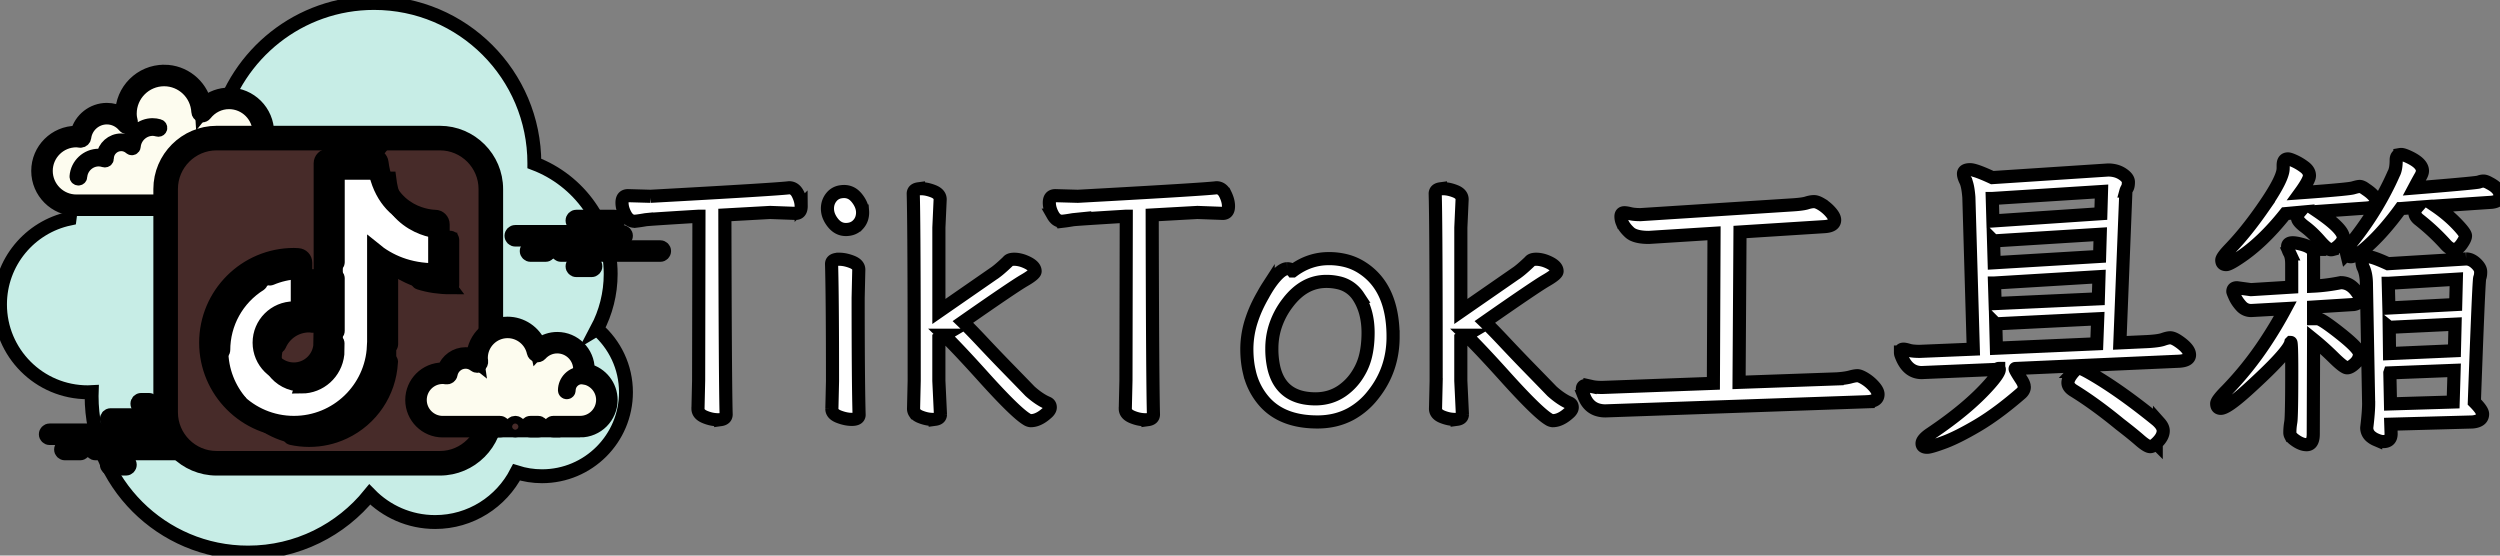 <svg width="180" height="40" xmlns="http://www.w3.org/2000/svg" version="1">
 <rect width="100%" height="100%" fill="#808080" stroke="none"/>
 <g id="Layer_1">
  <title>Layer 1</title>
  <g stroke="null">
   <path stroke="null" d="m42.988,23.688c0.624,-1.184 0.981,-2.531 0.981,-3.963c0,-3.639 -2.286,-6.737 -5.497,-7.957c0,-0.004 0.001,-0.008 0.001,-0.012c0,-6.374 -5.167,-11.542 -11.542,-11.542c-5.377,0 -9.883,3.683 -11.164,8.66c-0.811,-0.267 -1.676,-0.416 -2.576,-0.416c-4.228,0 -7.707,3.184 -8.184,7.283c-2.86,0.605 -5.007,3.142 -5.007,6.182c0,3.491 2.83,6.321 6.321,6.321c0.097,0 0.193,-0.007 0.289,-0.012c-0.002,0.096 -0.014,0.19 -0.014,0.287c0,6.223 5.044,11.267 11.267,11.267c3.538,0 6.692,-1.633 8.758,-4.185c1.197,1.223 2.861,1.986 4.708,1.986c2.556,0 4.767,-1.456 5.862,-3.582c0.578,0.184 1.193,0.285 1.832,0.285c3.339,0 6.046,-2.707 6.046,-6.046c0,-1.82 -0.808,-3.448 -2.08,-4.556z" fill="#c7ede6"/>
   <path stroke="null" d="m14.015,14.779l0,0.275l1.649,0l0,-0.275c0,0 2.331,0 3.023,0c1.366,0 2.473,-1.107 2.473,-2.473c0,-1.282 -0.979,-2.324 -2.229,-2.449c0.012,-0.099 0.03,-0.197 0.03,-0.3c0,-1.366 -1.107,-2.473 -2.473,-2.473c-0.79,0 -1.486,0.377 -1.938,0.954c-0.077,-1.449 -1.265,-2.603 -2.733,-2.603c-1.517,0 -2.748,1.231 -2.748,2.748c0,0.245 0.042,0.478 0.103,0.705c-0.353,-0.427 -0.88,-0.705 -1.477,-0.705c-0.979,0 -1.777,0.734 -1.899,1.679c-0.099,-0.012 -0.197,-0.03 -0.3,-0.03c-1.366,0 -2.473,1.107 -2.473,2.473s1.107,2.473 2.473,2.473s5.221,0 5.221,0l3.298,0z" fill="#fdfcef"/>
   <path stroke="null" d="m11.817,5.16c-1.667,0 -3.023,1.356 -3.023,3.023c0,0.009 0,0.017 0,0.026c-0.331,-0.195 -0.709,-0.301 -1.099,-0.301c-1.006,0 -1.875,0.693 -2.12,1.652c-0.026,-0.002 -0.052,-0.003 -0.078,-0.003c-1.515,0 -2.748,1.233 -2.748,2.748s1.233,2.748 2.748,2.748l8.519,0c0.152,0 0.275,-0.123 0.275,-0.275s-0.123,-0.275 -0.275,-0.275l-8.519,0c-1.212,0 -2.198,-0.986 -2.198,-2.198s0.986,-2.198 2.198,-2.198c0.064,0 0.126,0.009 0.189,0.018l0.077,0.01c0.012,0.002 0.023,0.002 0.034,0.002c0.135,0 0.254,-0.102 0.272,-0.24c0.105,-0.821 0.804,-1.439 1.626,-1.439c0.486,0 0.947,0.22 1.265,0.605c0.054,0.065 0.132,0.1 0.212,0.1c0.043,0 0.086,-0.01 0.125,-0.031c0.115,-0.059 0.173,-0.19 0.14,-0.315c-0.063,-0.239 -0.093,-0.44 -0.093,-0.634c0,-1.364 1.11,-2.473 2.473,-2.473c1.309,0 2.389,1.029 2.459,2.343c0.006,0.114 0.082,0.213 0.192,0.247c0.027,0.009 0.056,0.013 0.084,0.013c0.082,0 0.163,-0.038 0.215,-0.106c0.424,-0.54 1.051,-0.849 1.722,-0.849c1.212,0 2.198,0.986 2.198,2.198c0,0.064 -0.009,0.126 -0.018,0.189l-0.01,0.077c-0.009,0.074 0.012,0.147 0.058,0.205c0.046,0.058 0.114,0.095 0.187,0.102c1.13,0.113 1.981,1.048 1.981,2.175c0,1.212 -0.986,2.198 -2.198,2.198l-3.023,0c-0.152,0 -0.275,0.123 -0.275,0.275s0.123,0.275 0.275,0.275l3.023,0c1.515,0 2.748,-1.233 2.748,-2.748c0,-1.317 -0.928,-2.425 -2.2,-2.68c0.001,-0.023 0.002,-0.045 0.002,-0.068c0,-1.515 -1.233,-2.748 -2.748,-2.748c-0.646,0 -1.26,0.229 -1.749,0.64c-0.329,-1.321 -1.518,-2.289 -2.922,-2.289l0,0z" fill="#472b29"/>
   <path stroke="null" d="m10.992,9.008c-0.771,0 -1.434,0.549 -1.601,1.287c-0.202,-0.122 -0.432,-0.187 -0.666,-0.187c-0.661,0 -1.208,0.493 -1.293,1.137c-0.112,-0.025 -0.218,-0.037 -0.322,-0.037c-0.84,0 -1.545,0.66 -1.604,1.502c-0.005,0.076 0.052,0.142 0.128,0.147c0.003,0 0.007,0 0.01,0c0.071,0 0.132,-0.056 0.137,-0.128c0.049,-0.699 0.633,-1.247 1.33,-1.247c0.126,0 0.258,0.023 0.406,0.07c0.012,0.004 0.025,0.005 0.037,0.005c0.03,0 0.06,-0.011 0.086,-0.03c0.035,-0.025 0.056,-0.07 0.056,-0.114c0,-0.568 0.462,-1.031 1.031,-1.031c0.246,0 0.486,0.092 0.677,0.26c0.026,0.023 0.058,0.035 0.091,0.035c0.018,0 0.035,-0.003 0.051,-0.01c0.048,-0.019 0.081,-0.064 0.085,-0.117c0.057,-0.711 0.656,-1.267 1.364,-1.267c0.114,0 0.234,0.019 0.375,0.059c0.013,0.004 0.026,0.005 0.038,0.005c0.06,0 0.114,-0.04 0.131,-0.1c0.021,-0.073 -0.021,-0.149 -0.095,-0.17c-0.166,-0.047 -0.309,-0.069 -0.45,-0.069l0,0z" fill="#472b29"/>
   <path stroke="null" d="m18.623,9.832c-0.729,0 -1.378,0.493 -1.58,1.199c-0.021,0.073 0.021,0.149 0.095,0.17c0.013,0.003 0.026,0.005 0.038,0.005c0.06,0 0.115,-0.04 0.132,-0.1c0.168,-0.588 0.708,-0.999 1.315,-0.999c0.064,0 0.126,0.008 0.188,0.016c0.007,0.001 0.013,0.002 0.019,0.002c0.067,0 0.126,-0.051 0.135,-0.119c0.01,-0.075 -0.042,-0.145 -0.118,-0.154c-0.074,-0.01 -0.148,-0.019 -0.225,-0.019l0,0z" fill="#472b29"/>
   <path stroke="null" d="m9.069,31.542l-5.496,0c-0.152,0 -0.275,-0.123 -0.275,-0.275s0.123,-0.275 0.275,-0.275l5.496,0c0.152,0 0.275,0.123 0.275,0.275s-0.123,0.275 -0.275,0.275z" fill="#fff"/>
   <path stroke="null" d="m10.717,31.542l-0.55,0c-0.152,0 -0.275,-0.123 -0.275,-0.275s0.123,-0.275 0.275,-0.275l0.55,0c0.152,0 0.275,0.123 0.275,0.275s-0.123,0.275 -0.275,0.275z" fill="#fff"/>
   <path stroke="null" d="m13.461,32.641l-4.942,0c-0.152,0 -0.275,-0.123 -0.275,-0.275s0.123,-0.275 0.275,-0.275l4.942,0c0.152,0 0.275,0.123 0.275,0.275s-0.123,0.275 -0.275,0.275z" fill="#fff"/>
   <path stroke="null" d="m7.42,32.641l-0.55,0c-0.152,0 -0.275,-0.123 -0.275,-0.275s0.123,-0.275 0.275,-0.275l0.55,0c0.152,0 0.275,0.123 0.275,0.275s-0.123,0.275 -0.275,0.275z" fill="#fff"/>
   <path stroke="null" d="m5.771,32.641l-1.099,0c-0.152,0 -0.275,-0.123 -0.275,-0.275s0.123,-0.275 0.275,-0.275l1.099,0c0.152,0 0.275,0.123 0.275,0.275s-0.123,0.275 -0.275,0.275z" fill="#fff"/>
   <path stroke="null" d="m9.069,33.74l-1.099,0c-0.152,0 -0.275,-0.123 -0.275,-0.275s0.123,-0.275 0.275,-0.275l1.099,0c0.152,0 0.275,0.123 0.275,0.275s-0.123,0.275 -0.275,0.275z" fill="#fff"/>
   <path stroke="null" d="m10.717,28.794c-0.097,0 -0.452,0 -0.55,0c-0.152,0 -0.275,0.123 -0.275,0.275c0,0.152 0.123,0.275 0.275,0.275c0.097,0 0.452,0 0.55,0c0.152,0 0.275,-0.123 0.275,-0.275c0,-0.152 -0.123,-0.275 -0.275,-0.275z" fill="#fff"/>
   <path stroke="null" d="m10.717,29.893c-0.097,0 -2.651,0 -2.748,0c-0.152,0 -0.275,0.123 -0.275,0.275c0,0.152 0.123,0.275 0.275,0.275c0.097,0 2.651,0 2.748,0c0.152,0 0.275,-0.123 0.275,-0.275c0,-0.152 -0.123,-0.275 -0.275,-0.275z" fill="#fff"/>
   <path stroke="null" d="m13.466,30.992c-0.097,0 -1.552,0 -1.649,0c-0.152,0 -0.275,0.123 -0.275,0.275c0,0.152 0.123,0.275 0.275,0.275c0.097,0 1.552,0 1.649,0c0.152,0 0.275,-0.123 0.275,-0.275c0,-0.152 -0.123,-0.275 -0.275,-0.275z" fill="#fff"/>
   <g stroke="null">
    <path stroke="null" d="m42.595,17.252l-5.496,0c-0.152,0 -0.275,-0.123 -0.275,-0.275s0.123,-0.275 0.275,-0.275l5.496,0c0.152,0 0.275,0.123 0.275,0.275s-0.123,0.275 -0.275,0.275z" fill="#fff"/>
    <path stroke="null" d="m44.793,17.252l-1.099,0c-0.152,0 -0.275,-0.123 -0.275,-0.275s0.123,-0.275 0.275,-0.275l1.099,0c0.152,0 0.275,0.123 0.275,0.275s-0.123,0.275 -0.275,0.275z" fill="#fff"/>
    <path stroke="null" d="m47.542,18.351l-5.496,0c-0.152,0 -0.275,-0.123 -0.275,-0.275s0.123,-0.275 0.275,-0.275l5.496,0c0.152,0 0.275,0.123 0.275,0.275s-0.123,0.275 -0.275,0.275z" fill="#fff"/>
    <path stroke="null" d="m40.946,18.351l-0.55,0c-0.152,0 -0.275,-0.123 -0.275,-0.275s0.123,-0.275 0.275,-0.275l0.55,0c0.152,0 0.275,0.123 0.275,0.275s-0.123,0.275 -0.275,0.275z" fill="#fff"/>
    <path stroke="null" d="m39.281,18.351l-1.083,0c-0.152,0 -0.275,-0.123 -0.275,-0.275s0.123,-0.275 0.275,-0.275l1.083,0c0.152,0 0.275,0.123 0.275,0.275s-0.123,0.275 -0.275,0.275z" fill="#fff"/>
    <path stroke="null" d="m44.244,16.153l-2.748,0c-0.152,0 -0.275,-0.123 -0.275,-0.275s0.123,-0.275 0.275,-0.275l2.748,0c0.152,0 0.275,0.123 0.275,0.275s-0.123,0.275 -0.275,0.275z" fill="#fff"/>
    <path stroke="null" d="m42.595,19.45l-1.099,0c-0.152,0 -0.275,-0.123 -0.275,-0.275s0.123,-0.275 0.275,-0.275l1.099,0c0.152,0 0.275,0.123 0.275,0.275s-0.123,0.275 -0.275,0.275z" fill="#fff"/>
   </g>
   <g stroke="null">
    <path stroke="null" d="m15.595,33.356c-2.023,0 -3.669,-1.646 -3.669,-3.669l0,-16.076c0,-2.023 1.646,-3.669 3.669,-3.669l16.076,0c2.023,0 3.669,1.646 3.669,3.669l0,16.076c0,2.023 -1.646,3.669 -3.669,3.669l-16.076,0z" fill="#472b29"/>
    <path stroke="null" d="m31.671,10.327c1.811,0 3.284,1.473 3.284,3.284l0,16.076c0,1.811 -1.473,3.284 -3.284,3.284l-16.076,0c-1.811,0 -3.284,-1.473 -3.284,-3.284l0,-16.076c0,-1.811 1.473,-3.284 3.284,-3.284l16.076,0m0,-0.769l-16.076,0c-2.229,0 -4.053,1.824 -4.053,4.053l0,16.076c0,2.229 1.824,4.053 4.053,4.053l16.076,0c2.229,0 4.053,-1.824 4.053,-4.053l0,-16.076c0,-2.229 -1.824,-4.053 -4.053,-4.053l0,0z" fill="#472b29"/>
   </g>
   <g stroke="null">
    <path stroke="null" d="m32.427,17.252c0,0 -3.847,0 -4.397,-4.397l-3.298,0l0,7.708l0,3.834l-0.027,1.649c-0.139,1.235 -1.174,2.198 -2.446,2.198c-1.366,0 -2.473,-1.107 -2.473,-2.473s1.107,-2.473 2.473,-2.473c0.094,0 0.184,0.018 0.275,0.027l0,-3.311c-0.092,-0.004 -0.182,-0.014 -0.275,-0.014c-3.187,0 -5.771,2.584 -5.771,5.771c0,3.187 2.584,5.771 5.771,5.771c3.094,0 5.613,-2.438 5.757,-5.496l0.014,0l0,-7.013c1.088,0.892 2.519,1.517 4.397,1.517c0,-1.099 0,-3.298 0,-3.298z" fill="#ee3e54"/>
   </g>
   <g stroke="null">
    <path stroke="null" d="m28.03,24.947c-0.076,0 -0.137,-0.062 -0.137,-0.137l0,-4.74c0,-0.076 0.062,-0.137 0.137,-0.137s0.137,0.062 0.137,0.137l0,4.74c0,0.076 -0.062,0.137 -0.137,0.137z" fill="#472b29"/>
   </g>
   <g stroke="null">
    <path stroke="null" d="m22.259,31.679c-0.439,0 -0.877,-0.048 -1.3,-0.143c-0.074,-0.016 -0.121,-0.09 -0.104,-0.164c0.016,-0.074 0.087,-0.121 0.164,-0.104c0.807,0.181 1.67,0.181 2.473,0.001c0.178,-0.039 0.356,-0.088 0.529,-0.146c0.219,-0.073 0.433,-0.158 0.636,-0.254c1.89,-0.893 3.123,-2.743 3.221,-4.829c0.004,-0.074 0.064,-0.131 0.137,-0.131c0.076,0 0.145,0.062 0.145,0.137c0,0.019 -0.003,0.036 -0.01,0.053c-0.119,2.169 -1.409,4.089 -3.376,5.018c-0.213,0.102 -0.437,0.191 -0.668,0.267c-0.182,0.06 -0.369,0.112 -0.556,0.153c-0.42,0.095 -0.855,0.142 -1.292,0.142z" fill="#472b29"/>
   </g>
   <g stroke="null">
    <path stroke="null" d="m19.981,24.945c-0.018,0 -0.036,-0.003 -0.054,-0.011c-0.07,-0.03 -0.103,-0.11 -0.073,-0.18c0.41,-0.968 1.354,-1.594 2.406,-1.594c0.047,0 0.092,0.004 0.137,0.009l0,-3.155c0,-0.076 0.062,-0.137 0.137,-0.137s0.137,0.062 0.137,0.137l0,3.311c0,0.039 -0.016,0.076 -0.046,0.103c-0.03,0.026 -0.068,0.037 -0.107,0.034l-0.085,-0.011c-0.057,-0.008 -0.115,-0.016 -0.175,-0.016c-0.941,0 -1.786,0.56 -2.152,1.427c-0.023,0.051 -0.074,0.083 -0.127,0.083z" fill="#472b29"/>
   </g>
   <g stroke="null">
    <path stroke="null" d="m32.427,20.687c-0.797,0 -1.556,-0.113 -2.257,-0.335c-0.073,-0.023 -0.113,-0.101 -0.09,-0.172c0.023,-0.073 0.103,-0.113 0.172,-0.09c0.634,0.201 1.319,0.309 2.037,0.321l0,-3.028c-0.363,-0.024 -1.377,-0.152 -2.357,-0.826c-0.063,-0.043 -0.079,-0.129 -0.035,-0.191c0.043,-0.062 0.129,-0.077 0.191,-0.035c1.126,0.774 2.327,0.783 2.339,0.783c0.076,0 0.137,0.062 0.137,0.137l0,3.298c-0.001,0.076 -0.062,0.137 -0.138,0.137z" fill="#472b29"/>
   </g>
   <g stroke="null">
    <path stroke="null" d="m21.16,30.717c-3.333,0 -6.046,-2.712 -6.046,-6.046s2.712,-6.046 6.046,-6.046c0.066,0 0.13,0.004 0.195,0.009l0.092,0.006c0.147,0.007 0.262,0.128 0.262,0.274l0,3.311c0,0.079 -0.034,0.152 -0.092,0.205c-0.051,0.045 -0.116,0.07 -0.183,0.07c-0.01,0 -0.119,-0.013 -0.119,-0.013c-0.052,-0.007 -0.103,-0.015 -0.156,-0.015c-1.212,0 -2.198,0.986 -2.198,2.198s0.986,2.198 2.198,2.198c1.114,0 2.048,-0.84 2.172,-1.954l0.026,-1.623l0,-11.537c0,-0.152 0.123,-0.275 0.275,-0.275l3.298,0c0.139,0 0.256,0.103 0.273,0.241c0.512,4.095 3.978,4.156 4.125,4.157c0.151,0.001 0.274,0.124 0.274,0.275l0,3.298c0,0.152 -0.123,0.275 -0.275,0.275c-1.554,0 -2.938,-0.417 -4.122,-1.239l0,6.46c0,0.035 -0.007,0.069 -0.019,0.101c-0.196,3.186 -2.827,5.67 -6.027,5.67z" fill="#fff"/>
    <path stroke="null" d="m26.931,11.756c0.55,4.397 4.397,4.397 4.397,4.397s0,2.198 0,3.298c-1.877,0 -3.309,-0.624 -4.397,-1.517l0,7.013l-0.014,0c-0.145,3.059 -2.663,5.496 -5.757,5.496c-3.187,0 -5.771,-2.584 -5.771,-5.771c0,-3.187 2.584,-5.771 5.771,-5.771c0.093,0 0.183,0.009 0.275,0.014l0,3.311c-0.091,-0.01 -0.181,-0.027 -0.275,-0.027c-1.366,0 -2.473,1.107 -2.473,2.473s1.107,2.473 2.473,2.473c1.272,0 2.307,-0.963 2.446,-2.198l0.027,-1.649l0,-3.834l0,-7.708l3.298,0m0,-0.55l-3.298,0c-0.303,0 -0.55,0.246 -0.55,0.55l0,7.708l0,3.834l-0.027,1.612c-0.12,0.963 -0.931,1.686 -1.897,1.686c-1.061,0 -1.924,-0.863 -1.924,-1.924s0.863,-1.924 1.924,-1.924c0.041,0 0.081,0.007 0.12,0.013l0.093,0.012c0.02,0.002 0.041,0.003 0.061,0.003c0.135,0 0.265,-0.049 0.367,-0.14c0.117,-0.104 0.184,-0.253 0.184,-0.41l0,-3.311c0,-0.293 -0.23,-0.535 -0.524,-0.549l-0.086,-0.005c-0.071,-0.004 -0.142,-0.009 -0.215,-0.009c-3.485,0 -6.321,2.835 -6.321,6.321s2.835,6.321 6.321,6.321c3.336,0 6.079,-2.58 6.299,-5.897c0.014,-0.047 0.021,-0.097 0.021,-0.149l0,-5.957c1.131,0.671 2.42,1.011 3.847,1.011c0.303,0 0.55,-0.246 0.55,-0.55l0,-3.298c0,-0.303 -0.246,-0.55 -0.55,-0.55c-0.135,-0.001 -3.371,-0.072 -3.852,-3.915c-0.034,-0.275 -0.268,-0.481 -0.545,-0.481l0,0z" fill="#472b29"/>
   </g>
   <g stroke="null">
    <path stroke="null" d="m31.328,16.643c0,-0.297 0,-0.49 0,-0.49s-1.456,-0.004 -2.705,-1.028c0.884,1.05 2.034,1.404 2.705,1.519z" fill="#83ccb7"/>
    <path stroke="null" d="m19.712,26.669c0.45,0.619 1.174,1.026 1.997,1.026c1.272,0 2.307,-0.963 2.446,-2.198l0.027,-1.649l0,-3.834l0,-7.708l2.848,0c-0.037,-0.178 -0.075,-0.354 -0.099,-0.55l-3.298,0l0,7.708l0,3.834l-0.027,1.649c-0.139,1.235 -1.174,2.198 -2.446,2.198c-0.542,0 -1.04,-0.18 -1.448,-0.476z" fill="#83ccb7"/>
    <path stroke="null" d="m15.939,25.221c0,-3.094 2.438,-5.613 5.496,-5.757l0,-0.55c-0.092,-0.004 -0.182,-0.014 -0.275,-0.014c-3.187,0 -5.771,2.584 -5.771,5.771c0,1.733 0.768,3.284 1.978,4.342c-0.887,-1.015 -1.428,-2.339 -1.428,-3.793z" fill="#83ccb7"/>
   </g>
   <g stroke="null">
    <path stroke="null" d="m24.183,19.038c-0.076,0 -0.137,-0.062 -0.137,-0.137l0,-6.595c0,-0.076 0.062,-0.137 0.137,-0.137l2.848,0c0.076,0 0.137,0.062 0.137,0.137s-0.062,0.137 -0.137,0.137l-2.71,0l0,6.458c0,0.076 -0.062,0.137 -0.137,0.137z" fill="#472b29"/>
    <path stroke="null" d="m24.183,23.985c-0.076,0 -0.137,-0.062 -0.137,-0.137l0,-3.834c0,-0.076 0.062,-0.137 0.137,-0.137s0.137,0.062 0.137,0.137l0,3.834c0,0.076 -0.062,0.137 -0.137,0.137z" fill="#472b29"/>
    <path stroke="null" d="m21.71,27.832c-0.076,0 -0.137,-0.062 -0.137,-0.137s0.062,-0.137 0.137,-0.137c1.184,0 2.176,-0.893 2.309,-2.076l0.012,-0.789c0.001,-0.075 0.063,-0.135 0.137,-0.135c0.001,0 0.002,0 0.002,0c0.076,0.001 0.136,0.064 0.135,0.14l-0.013,0.802c-0.148,1.336 -1.259,2.334 -2.583,2.334z" fill="#472b29"/>
    <path stroke="null" d="m19.438,20.059c-0.053,0 -0.104,-0.031 -0.126,-0.083c-0.03,-0.07 0.002,-0.151 0.072,-0.18c0.649,-0.278 1.337,-0.435 2.045,-0.469c0.076,0 0.14,0.056 0.144,0.131c0.003,0.076 -0.056,0.14 -0.131,0.144c-0.675,0.032 -1.331,0.182 -1.949,0.446c-0.018,0.008 -0.037,0.011 -0.055,0.011z" fill="#472b29"/>
    <path stroke="null" d="m15.939,25.359c-0.076,0 -0.137,-0.062 -0.137,-0.137c0,-2.041 1.034,-3.909 2.765,-4.998c0.063,-0.038 0.149,-0.021 0.19,0.043c0.04,0.064 0.021,0.149 -0.043,0.19c-1.65,1.038 -2.636,2.819 -2.636,4.765c0,0.076 -0.062,0.137 -0.137,0.137z" fill="#472b29"/>
   </g>
   <g stroke="null">
    <path stroke="null" d="m39.847,30.717c0,0 0.861,0 1.924,0s1.924,-0.861 1.924,-1.924c0,-0.979 -0.734,-1.777 -1.679,-1.899c0.015,-0.098 0.03,-0.197 0.03,-0.3c0,-1.062 -0.861,-1.924 -1.924,-1.924c-0.567,0 -1.072,0.25 -1.423,0.64c-0.211,-0.994 -1.092,-1.74 -2.149,-1.74c-1.214,0 -2.198,0.984 -2.198,2.198c0,0.105 0.016,0.206 0.031,0.307c-0.235,-0.189 -0.53,-0.307 -0.855,-0.307c-0.675,0 -1.234,0.488 -1.349,1.129c-0.098,-0.015 -0.197,-0.03 -0.3,-0.03c-1.062,0 -1.924,0.861 -1.924,1.924s0.861,1.924 1.924,1.924s4.122,0 4.122,0l0,0.275l3.847,0l0,-0.275z" fill="#fdfcef"/>
    <path stroke="null" d="m40.809,28.244c-0.076,0 -0.137,-0.062 -0.137,-0.137c0,-0.672 0.547,-1.219 1.219,-1.219c0.019,0.005 0.405,-0.001 0.684,0.075c0.073,0.02 0.117,0.095 0.097,0.168c-0.02,0.074 -0.095,0.117 -0.168,0.097c-0.244,-0.066 -0.605,-0.066 -0.612,-0.065c-0.521,0 -0.945,0.424 -0.945,0.944c0,0.076 -0.062,0.137 -0.137,0.137z" fill="#472b29"/>
    <circle stroke="null" fill="#472b29" r="0.275" cy="30.717" cx="37.099"/>
    <path stroke="null" d="m41.771,30.992l-1.924,0c-0.152,0 -0.275,-0.123 -0.275,-0.275s0.123,-0.275 0.275,-0.275l1.924,0c0.909,0 1.649,-0.74 1.649,-1.649c0,-0.822 -0.618,-1.521 -1.439,-1.626c-0.074,-0.01 -0.14,-0.048 -0.185,-0.108s-0.063,-0.134 -0.052,-0.207c0.013,-0.085 0.026,-0.169 0.026,-0.257c0,-0.909 -0.74,-1.649 -1.649,-1.649c-0.467,0 -0.9,0.195 -1.22,0.55c-0.069,0.076 -0.176,0.109 -0.275,0.081c-0.1,-0.027 -0.176,-0.107 -0.198,-0.208c-0.187,-0.882 -0.978,-1.522 -1.88,-1.522c-1.061,0 -1.924,0.863 -1.924,1.924c0,0.079 0.012,0.154 0.023,0.23c0.016,0.112 -0.035,0.241 -0.133,0.297c-0.098,0.056 -0.218,0.065 -0.306,-0.005c-0.201,-0.161 -0.436,-0.246 -0.683,-0.246c-0.531,0 -0.985,0.38 -1.079,0.904c-0.026,0.147 -0.163,0.245 -0.313,0.223c-0.085,-0.013 -0.169,-0.027 -0.257,-0.027c-0.909,0 -1.649,0.74 -1.649,1.649s0.74,1.649 1.649,1.649l4.122,0c0.152,0 0.275,0.123 0.275,0.275s-0.123,0.275 -0.275,0.275l-4.122,0c-1.212,0 -2.198,-0.986 -2.198,-2.198s0.986,-2.198 2.198,-2.198c0.032,0 0.064,0.001 0.096,0.003c0.228,-0.652 0.845,-1.103 1.553,-1.103c0.192,0 0.379,0.034 0.556,0.099c0.091,-1.282 1.162,-2.297 2.467,-2.297c1.006,0 1.905,0.619 2.283,1.525c0.374,-0.274 0.826,-0.425 1.29,-0.425c1.212,0 2.198,0.986 2.198,2.198c0,0.026 -0.001,0.052 -0.002,0.078c0.958,0.246 1.651,1.114 1.651,2.12c0,1.212 -0.986,2.198 -2.198,2.198z" fill="#472b29"/>
    <path stroke="null" d="m38.748,30.443c-0.087,0 -0.462,0 -0.55,0c-0.152,0 -0.275,0.123 -0.275,0.275c0,0.152 0.123,0.275 0.275,0.275c0.087,0 0.462,0 0.55,0c0.152,0 0.275,-0.123 0.275,-0.275c0,-0.152 -0.123,-0.275 -0.275,-0.275z" fill="#472b29"/>
   </g>
  </g>
  <g stroke="null">
   <g stroke="#fff" fill="white" stroke-width="0.25mm" font-size="9pt" fill-rule="evenodd" stroke-linecap="round" id="svg_4">
    <path stroke="null" vector-effect="non-scaling-stroke" d="m134.51,28.922l-18.916,0.661a1.859,1.859 0 0 1 -0.629,-0.1q-0.616,-0.22 -0.898,-0.926a6.8,6.8 0 0 1 -0.053,-0.166q-0.069,-0.228 -0.081,-0.34a0.397,0.397 0 0 1 -0.003,-0.041q0,-0.199 0.158,-0.24a0.369,0.369 0 0 1 0.093,-0.011q0.106,0 0.299,0.041a4.43,4.43 0 0 1 0.122,0.028a2.007,2.007 0 0 0 0.197,0.036q0.222,0.03 0.523,0.032a6.517,6.517 0 0 0 0.043,0l7.999,-0.296l0.046,-10.803l-4.695,0.296q-0.81,0 -1.218,-0.238a0.938,0.938 0 0 1 -0.172,-0.127q-0.383,-0.355 -0.528,-0.709a1.132,1.132 0 0 1 -0.088,-0.43q0,-0.273 0.251,-0.273q0.106,0 0.299,0.041a4.43,4.43 0 0 1 0.122,0.028a2.087,2.087 0 0 0 0.216,0.039q0.226,0.029 0.525,0.029l11.008,-0.707q0.684,-0.046 0.969,-0.137a2.163,2.163 0 0 1 0.23,-0.061q0.151,-0.031 0.283,-0.031a0.611,0.611 0 0 1 0.162,0.024q0.152,0.042 0.345,0.157a2.618,2.618 0 0 1 0.074,0.046q0.353,0.228 0.627,0.547q0.228,0.266 0.266,0.468a0.426,0.426 0 0 1 0.008,0.079q0,0.421 -0.689,0.476a2.373,2.373 0 0 1 -0.04,0.003l-6.085,0.387l-0.068,10.825l7.065,-0.251a9.276,9.276 0 0 0 0.34,-0.031q0.373,-0.042 0.606,-0.106a3.916,3.916 0 0 1 0.174,-0.044q0.208,-0.047 0.339,-0.047a0.457,0.457 0 0 1 0.114,0.017q0.111,0.029 0.263,0.109a2.86,2.86 0 0 1 0.158,0.09a2.885,2.885 0 0 1 0.575,0.466a3.261,3.261 0 0 1 0.075,0.081q0.257,0.287 0.291,0.513a0.456,0.456 0 0 1 0.005,0.068q0,0.383 -0.453,0.489a1.565,1.565 0 0 1 -0.254,0.035zm9.253,-2.325l-5.401,0.228q-0.987,0 -1.449,-1.151a3.588,3.588 0 0 1 -0.056,-0.148a0.372,0.372 0 0 1 -0.013,-0.052q-0.01,-0.055 -0.01,-0.13a0.263,0.263 0 0 1 0.013,-0.085q0.04,-0.117 0.207,-0.12a0.493,0.493 0 0 1 0.008,0a0.514,0.514 0 0 1 0.066,0.005q0.111,0.015 0.301,0.072a4.431,4.431 0 0 1 0.009,0.003a1.402,1.402 0 0 0 0.179,0.04q0.239,0.039 0.608,0.039l3.852,-0.16l-0.319,-10.939q-0.05,-0.622 -0.15,-0.959a1.264,1.264 0 0 0 -0.077,-0.204a2.247,2.247 0 0 1 -0.077,-0.17q-0.072,-0.18 -0.081,-0.315a0.57,0.57 0 0 1 -0.001,-0.038a0.247,0.247 0 0 1 0.143,-0.235q0.107,-0.055 0.292,-0.06a1.442,1.442 0 0 1 0.043,-0.001a0.95,0.95 0 0 1 0.201,0.027q0.329,0.074 0.963,0.349a19.231,19.231 0 0 1 0.431,0.194l8.341,-0.547a2.069,2.069 0 0 1 0.536,0.067a1.669,1.669 0 0 1 0.49,0.218a1.683,1.683 0 0 1 0.184,0.139q0.249,0.218 0.249,0.443q0,0.255 -0.059,0.392a0.384,0.384 0 0 1 -0.021,0.041a1.55,1.55 0 0 0 -0.044,0.081q-0.039,0.077 -0.055,0.136a0.422,0.422 0 0 0 -0.003,0.011l-0.433,10.917l1.983,-0.091a11.101,11.101 0 0 0 0.378,-0.027q0.522,-0.047 0.762,-0.133a3.017,3.017 0 0 1 0.169,-0.055q0.164,-0.048 0.282,-0.057a0.677,0.677 0 0 1 0.051,-0.002a0.55,0.55 0 0 1 0.145,0.022q0.137,0.038 0.312,0.142a2.372,2.372 0 0 1 0.068,0.042q0.866,0.57 0.866,1.026q0,0.41 -0.752,0.456l-11.783,0.524a0.033,0.033 0 0 0 -0.009,0.001q-0.01,0.003 -0.013,0.013a0.034,0.034 0 0 0 -0.001,0.008a0.164,0.164 0 0 0 0.015,0.054q0.054,0.131 0.299,0.514a20.254,20.254 0 0 0 0.119,0.184a2.121,2.121 0 0 1 0.109,0.181q0.099,0.186 0.116,0.331a0.502,0.502 0 0 1 0.003,0.057q0,0.21 -0.191,0.403a1.15,1.15 0 0 1 -0.082,0.075a27.952,27.952 0 0 1 -1.329,1.083q-0.941,0.718 -1.793,1.218q-1.37,0.805 -2.305,1.163a7.379,7.379 0 0 1 -0.088,0.033a19.135,19.135 0 0 1 -0.334,0.12q-0.497,0.173 -0.737,0.218a0.78,0.78 0 0 1 -0.137,0.015a0.714,0.714 0 0 1 -0.132,-0.011q-0.219,-0.041 -0.232,-0.238a0.384,0.384 0 0 1 -0.001,-0.024q0,-0.286 0.576,-0.68a4.27,4.27 0 0 1 0.04,-0.027q2.712,-1.823 4.239,-3.555a9.877,9.877 0 0 0 0.24,-0.281q0.348,-0.425 0.437,-0.656a0.389,0.389 0 0 0 0.03,-0.134a0.152,0.152 0 0 0 -0.002,-0.024q-0.007,-0.042 -0.041,-0.044a0.058,0.058 0 0 0 -0.003,0q-0.044,0 -0.131,0.064a0.917,0.917 0 0 0 -0.006,0.004zm-75.778,-2.461l-0.387,0.228l0,3.054l0.114,2.416a0.334,0.334 0 0 1 -0.053,0.191q-0.088,0.131 -0.324,0.163a1.263,1.263 0 0 1 -0.17,0.01a2.183,2.183 0 0 1 -0.53,-0.068a2.878,2.878 0 0 1 -0.381,-0.125a1.136,1.136 0 0 1 -0.209,-0.109q-0.114,-0.077 -0.179,-0.173a0.518,0.518 0 0 1 -0.09,-0.299l0.046,-2.006a2830.622,2830.622 0 0 0 -0.002,-3.834q-0.01,-7.653 -0.066,-9.635a0.334,0.334 0 0 1 0.053,-0.191q0.088,-0.131 0.324,-0.163a1.263,1.263 0 0 1 0.17,-0.01a2.183,2.183 0 0 1 0.53,0.068a2.878,2.878 0 0 1 0.381,0.125q0.271,0.11 0.389,0.282a0.518,0.518 0 0 1 0.09,0.299l-0.091,2.028l0,6.039l4.079,-2.826a5.07,5.07 0 0 0 0.231,-0.181q0.241,-0.199 0.554,-0.495a19.355,19.355 0 0 0 0.104,-0.099q0.107,-0.149 0.413,-0.159a1.374,1.374 0 0 1 0.043,-0.001a1.773,1.773 0 0 1 0.338,0.034a2.393,2.393 0 0 1 0.3,0.08q0.866,0.319 0.866,0.752a0.198,0.198 0 0 1 -0.042,0.108q-0.139,0.202 -0.745,0.553q-0.786,0.456 -4.41,2.986q0.547,0.524 1.424,1.459q0.877,0.934 1.789,1.869q0.912,0.934 1.618,1.664a6.306,6.306 0 0 0 0.486,0.396q0.248,0.181 0.486,0.311a3.205,3.205 0 0 0 0.281,0.136a0.373,0.373 0 0 1 0.115,0.077q0.09,0.091 0.09,0.242a0.365,0.365 0 0 1 -0.042,0.164q-0.065,0.131 -0.232,0.269q-0.395,0.349 -0.769,0.466a1.241,1.241 0 0 1 -0.371,0.058a0.619,0.619 0 0 1 -0.284,-0.108q-0.785,-0.469 -3.044,-2.968a136.206,136.206 0 0 0 -0.873,-0.962q-1.235,-1.346 -2.021,-2.115zm37.581,0l-0.387,0.228l0,3.054l0.114,2.416a0.334,0.334 0 0 1 -0.053,0.191q-0.088,0.131 -0.324,0.163a1.263,1.263 0 0 1 -0.17,0.01a2.183,2.183 0 0 1 -0.53,-0.068a2.878,2.878 0 0 1 -0.381,-0.125a1.136,1.136 0 0 1 -0.209,-0.109q-0.114,-0.077 -0.179,-0.173a0.518,0.518 0 0 1 -0.09,-0.299l0.046,-2.006a2830.622,2830.622 0 0 0 -0.002,-3.834q-0.01,-7.653 -0.066,-9.635a0.334,0.334 0 0 1 0.053,-0.191q0.088,-0.131 0.324,-0.163a1.263,1.263 0 0 1 0.17,-0.01a2.183,2.183 0 0 1 0.53,0.068a2.878,2.878 0 0 1 0.381,0.125q0.271,0.11 0.389,0.282a0.518,0.518 0 0 1 0.09,0.299l-0.091,2.028l0,6.039l4.079,-2.826a5.07,5.07 0 0 0 0.231,-0.181q0.241,-0.199 0.554,-0.495a19.355,19.355 0 0 0 0.104,-0.099q0.107,-0.149 0.413,-0.159a1.374,1.374 0 0 1 0.043,-0.001a1.773,1.773 0 0 1 0.338,0.034a2.393,2.393 0 0 1 0.3,0.08q0.866,0.319 0.866,0.752a0.198,0.198 0 0 1 -0.042,0.108q-0.139,0.202 -0.745,0.553q-0.786,0.456 -4.41,2.986q0.547,0.524 1.424,1.459q0.877,0.934 1.789,1.869q0.912,0.934 1.618,1.664a6.306,6.306 0 0 0 0.486,0.396q0.248,0.181 0.486,0.311a3.205,3.205 0 0 0 0.281,0.136a0.373,0.373 0 0 1 0.115,0.077q0.09,0.091 0.09,0.242a0.365,0.365 0 0 1 -0.042,0.164q-0.065,0.131 -0.232,0.269q-0.395,0.349 -0.769,0.466a1.241,1.241 0 0 1 -0.371,0.058a0.619,0.619 0 0 1 -0.284,-0.108q-0.785,-0.469 -3.044,-2.968a136.206,136.206 0 0 0 -0.873,-0.962q-1.235,-1.346 -2.021,-2.115zm59.369,0.524l-0.023,0.091a2.061,2.061 0 0 1 -0.241,0.41q-0.65,0.906 -2.79,2.849a21.721,21.721 0 0 1 -0.535,0.472q-1.061,0.904 -1.436,0.918a0.312,0.312 0 0 1 -0.012,0a0.365,0.365 0 0 1 -0.125,-0.02q-0.171,-0.062 -0.171,-0.322q0,-0.222 0.691,-0.918a12.754,12.754 0 0 1 0.039,-0.039a24.053,24.053 0 0 0 2.758,-3.44a29.801,29.801 0 0 0 1.458,-2.44l-2.461,0.137a0.935,0.935 0 0 1 -0.692,-0.29a1.183,1.183 0 0 1 -0.038,-0.04a3.059,3.059 0 0 1 -0.245,-0.31a2.244,2.244 0 0 1 -0.199,-0.351q-0.122,-0.273 -0.144,-0.351a0.106,0.106 0 0 1 -0.005,-0.025q0,-0.215 0.183,-0.261a0.466,0.466 0 0 1 0.113,-0.013l1.003,0.137l2.94,-0.182l0,-1.664q0,-0.468 -0.118,-0.727a0.765,0.765 0 0 0 -0.03,-0.059a1.46,1.46 0 0 1 -0.083,-0.17q-0.065,-0.161 -0.065,-0.298a0.287,0.287 0 0 1 0.026,-0.126q0.059,-0.121 0.25,-0.143a0.798,0.798 0 0 1 0.089,-0.005q0.228,0 0.57,0.091q0.596,0.145 0.812,0.384a0.437,0.437 0 0 1 0.123,0.3l0,2.347q0.934,-0.046 1.96,-0.251q0.684,0 1.162,0.684q0.173,0.23 0.2,0.396a0.369,0.369 0 0 1 0.005,0.06q0,0.365 -0.433,0.433l-2.894,0.182l0,0.843l0.296,0a0.408,0.408 0 0 1 0.149,0.041q0.392,0.17 1.492,1.041a16.46,16.46 0 0 1 0.465,0.381q0.859,0.733 0.901,1.037a0.22,0.22 0 0 1 0.002,0.03a0.873,0.873 0 0 1 -0.194,0.547a1.25,1.25 0 0 1 -0.137,0.149q-0.262,0.244 -0.459,0.294a0.399,0.399 0 0 1 -0.099,0.013a0.305,0.305 0 0 1 -0.123,-0.034q-0.256,-0.12 -0.806,-0.657a13.068,13.068 0 0 1 -0.039,-0.039a21.288,21.288 0 0 0 -0.907,-0.844a17.356,17.356 0 0 0 -0.54,-0.455l-0.023,6.791a1.877,1.877 0 0 1 -0.017,0.263q-0.073,0.511 -0.462,0.511a1.048,1.048 0 0 1 -0.348,-0.064q-0.145,-0.051 -0.3,-0.143a2.624,2.624 0 0 1 -0.263,-0.18a1.103,1.103 0 0 1 -0.14,-0.126q-0.069,-0.075 -0.107,-0.151a0.444,0.444 0 0 1 -0.049,-0.201a4.326,4.326 0 0 1 0.035,-0.542a5.072,5.072 0 0 1 0.033,-0.222a2.531,2.531 0 0 0 0.023,-0.243q0.046,-0.754 0.046,-3.415a103.554,103.554 0 0 0 -0.001,-0.486q-0.008,-1.588 -0.067,-1.588zm-114.68,4.763l0.046,-2.028l0.023,-11.828a1008.201,1008.201 0 0 0 -0.803,0.049q-2.477,0.152 -2.968,0.196a4.206,4.206 0 0 0 -0.058,0.006q-0.401,0.07 -0.656,0.1a4.335,4.335 0 0 1 -0.142,0.014a0.658,0.658 0 0 1 -0.498,-0.225q-0.083,-0.089 -0.154,-0.214a1.48,1.48 0 0 1 -0.009,-0.017a2.179,2.179 0 0 1 -0.176,-0.408a1.627,1.627 0 0 1 -0.075,-0.48q0,-0.501 0.433,-0.501l1.618,0.046a2078.72,2078.72 0 0 0 2.155,-0.119q6.634,-0.371 7.706,-0.482a4.068,4.068 0 0 0 0.121,-0.014q0.41,0 0.638,0.467a2.644,2.644 0 0 1 0.139,0.339q0.089,0.273 0.089,0.516a0.982,0.982 0 0 1 -0.017,0.191q-0.06,0.3 -0.332,0.33a0.572,0.572 0 0 1 -0.062,0.003l-1.823,-0.068l-3.259,0.182q0.023,11.942 0.091,14.358q0,0.322 -0.393,0.376a1.292,1.292 0 0 1 -0.176,0.011a2.401,2.401 0 0 1 -0.74,-0.12a2.884,2.884 0 0 1 -0.229,-0.085q-0.49,-0.205 -0.49,-0.593zm30.767,0l0.046,-2.028l0.023,-11.828a1008.201,1008.201 0 0 0 -0.803,0.049q-2.477,0.152 -2.968,0.196a4.206,4.206 0 0 0 -0.058,0.006q-0.401,0.07 -0.656,0.1a4.335,4.335 0 0 1 -0.142,0.014a0.658,0.658 0 0 1 -0.498,-0.225q-0.083,-0.089 -0.154,-0.214a1.48,1.48 0 0 1 -0.009,-0.017a2.179,2.179 0 0 1 -0.176,-0.408a1.627,1.627 0 0 1 -0.075,-0.48q0,-0.501 0.433,-0.501l1.618,0.046a2078.72,2078.72 0 0 0 2.155,-0.119q6.634,-0.371 7.706,-0.482a4.068,4.068 0 0 0 0.121,-0.014q0.41,0 0.638,0.467a2.644,2.644 0 0 1 0.139,0.339q0.089,0.273 0.089,0.516a0.982,0.982 0 0 1 -0.017,0.191q-0.06,0.3 -0.332,0.33a0.572,0.572 0 0 1 -0.062,0.003l-1.823,-0.068l-3.259,0.182q0.023,11.942 0.091,14.358q0,0.322 -0.393,0.376a1.292,1.292 0 0 1 -0.176,0.011a2.401,2.401 0 0 1 -0.74,-0.12a2.884,2.884 0 0 1 -0.229,-0.085q-0.49,-0.205 -0.49,-0.593zm89.52,-0.387l-0.16,-8.546q0,-0.798 -0.251,-1.276q-0.055,-0.167 -0.066,-0.303a0.808,0.808 0 0 1 -0.003,-0.062q0,-0.329 0.371,-0.361a0.982,0.982 0 0 1 0.085,-0.003a0.838,0.838 0 0 1 0.177,0.024q0.382,0.086 1.236,0.477l5.629,-0.342a0.886,0.886 0 0 1 0.425,0.113q0.125,0.067 0.247,0.175a1.701,1.701 0 0 1 0.035,0.032a1.59,1.59 0 0 1 0.163,0.175q0.075,0.095 0.119,0.188a0.591,0.591 0 0 1 0.06,0.252a1.791,1.791 0 0 1 -0.007,0.16q-0.015,0.164 -0.062,0.273a1.083,1.083 0 0 0 -0.021,0.175q-0.087,1.082 -0.366,8.759q0.516,0.516 0.583,0.789a0.323,0.323 0 0 1 0.01,0.077q0,0.407 -0.481,0.529a1.643,1.643 0 0 1 -0.248,0.041l-5.88,0.16l0.023,0.684a0.82,0.82 0 0 1 -0.028,0.225q-0.098,0.344 -0.541,0.344a0.85,0.85 0 0 1 -0.17,-0.019q-0.164,-0.034 -0.371,-0.127a2.869,2.869 0 0 1 -0.029,-0.013a1.458,1.458 0 0 1 -0.29,-0.181a0.821,0.821 0 0 1 -0.325,-0.663q0.137,-1.14 0.137,-1.755zm8.865,-14.472l-4.057,0.273a10.366,10.366 0 0 1 1.044,0.812a8.732,8.732 0 0 1 0.472,0.453a9.569,9.569 0 0 1 0.221,0.236q0.422,0.468 0.429,0.637a0.135,0.135 0 0 1 0,0.005a0.456,0.456 0 0 1 -0.021,0.129q-0.055,0.185 -0.252,0.464q-0.234,0.332 -0.468,0.379a0.393,0.393 0 0 1 -0.079,0.008a0.546,0.546 0 0 1 -0.236,-0.058q-0.172,-0.082 -0.357,-0.28a2.259,2.259 0 0 1 -0.045,-0.05a15.055,15.055 0 0 0 -1.521,-1.458a17.05,17.05 0 0 0 -0.394,-0.32a1.039,1.039 0 0 1 -0.135,-0.134q-0.068,-0.082 -0.103,-0.167a0.468,0.468 0 0 1 -0.036,-0.178a0.536,0.536 0 0 1 0.081,-0.28a0.748,0.748 0 0 1 0.079,-0.107l-1.185,0.091a20.923,20.923 0 0 1 -1.126,1.424q-0.589,0.679 -1.174,1.212a11.129,11.129 0 0 1 -0.457,0.395q-0.489,0.357 -0.73,0.42a0.366,0.366 0 0 1 -0.091,0.013a0.459,0.459 0 0 1 -0.126,-0.016q-0.142,-0.041 -0.179,-0.185a0.47,0.47 0 0 1 -0.014,-0.118q0,-0.228 0.296,-0.615a22.45,22.45 0 0 0 2.797,-4.38a20.708,20.708 0 0 0 0.303,-0.657q0.182,-0.319 0.182,-0.98q0,-0.352 0.268,-0.402a0.526,0.526 0 0 1 0.097,-0.008a0.465,0.465 0 0 1 0.094,0.011q0.147,0.031 0.398,0.145a5.018,5.018 0 0 1 0.055,0.026a3.609,3.609 0 0 1 0.382,0.204q0.598,0.372 0.598,0.799a0.489,0.489 0 0 1 -0.016,0.118q-0.026,0.106 -0.097,0.237a1.79,1.79 0 0 1 -0.024,0.044q-0.137,0.239 -0.285,0.513a90.528,90.528 0 0 0 -0.051,0.095q-0.101,0.188 -0.12,0.224a619.848,619.848 0 0 0 1.055,-0.087q3.456,-0.286 3.606,-0.346a0.989,0.989 0 0 1 0.178,-0.053a0.796,0.796 0 0 1 0.152,-0.015a0.444,0.444 0 0 1 0.105,0.014q0.105,0.026 0.243,0.098a2.17,2.17 0 0 1 0.085,0.047a2.473,2.473 0 0 1 0.311,0.188q0.354,0.255 0.424,0.552a0.65,0.65 0 0 1 0.017,0.149a0.399,0.399 0 0 1 -0.209,0.367q-0.08,0.047 -0.192,0.077a1.36,1.36 0 0 1 -0.192,0.035zm-15.019,-2.439l0,-0.228a0.893,0.893 0 0 1 0.014,-0.165q0.052,-0.274 0.298,-0.29a0.479,0.479 0 0 1 0.03,-0.001a0.38,0.38 0 0 1 0.077,0.009q0.122,0.026 0.336,0.121a4.886,4.886 0 0 1 0.088,0.04a3.79,3.79 0 0 1 0.621,0.369a4.236,4.236 0 0 1 0.086,0.064a1.083,1.083 0 0 1 0.18,0.172q0.116,0.141 0.149,0.301a0.649,0.649 0 0 1 0.013,0.131a0.575,0.575 0 0 1 -0.034,0.175q-0.095,0.286 -0.453,0.81a11.437,11.437 0 0 1 -0.174,0.246a261.078,261.078 0 0 0 0.817,-0.06q2.69,-0.203 2.989,-0.293a5.139,5.139 0 0 1 0.149,-0.042q0.209,-0.056 0.314,-0.06a0.412,0.412 0 0 1 0.016,-0a0.351,0.351 0 0 1 0.105,0.018q0.099,0.031 0.227,0.116a2.027,2.027 0 0 1 0.101,0.071q0.745,0.496 0.752,0.881a0.401,0.401 0 0 1 0,0.008a0.37,0.37 0 0 1 -0.21,0.34q-0.154,0.086 -0.42,0.115a2.123,2.123 0 0 1 -0.008,0.001l-3.578,0.251a15.257,15.257 0 0 1 0.627,0.448q1.219,0.921 1.219,1.421a0.536,0.536 0 0 1 -0.054,0.228q-0.075,0.16 -0.252,0.33a1.971,1.971 0 0 1 -0.024,0.023q-0.262,0.244 -0.459,0.294a0.399,0.399 0 0 1 -0.099,0.013a0.336,0.336 0 0 1 -0.141,-0.038q-0.199,-0.095 -0.511,-0.428a6.178,6.178 0 0 1 -0.145,-0.161q-0.547,-0.627 -1.083,-1.026a3.434,3.434 0 0 1 -0.202,-0.162q-0.333,-0.29 -0.333,-0.488a0.631,0.631 0 0 1 0.033,-0.208a0.551,0.551 0 0 1 0.103,-0.18l-1.003,0.091q-1.664,2.097 -3.373,3.213a9.404,9.404 0 0 1 -0.24,0.155q-0.366,0.228 -0.55,0.283a0.356,0.356 0 0 1 -0.099,0.018a0.459,0.459 0 0 1 -0.126,-0.016q-0.142,-0.041 -0.179,-0.185a0.47,0.47 0 0 1 -0.014,-0.118a0.284,0.284 0 0 1 0.027,-0.108q0.073,-0.171 0.344,-0.476a7.421,7.421 0 0 1 0.198,-0.214a20.171,20.171 0 0 0 1.185,-1.351q0.587,-0.729 1.184,-1.586a34.221,34.221 0 0 0 0.183,-0.266a21.422,21.422 0 0 0 0.441,-0.672q0.671,-1.067 0.817,-1.651a1.2,1.2 0 0 0 0.04,-0.287zm-73.316,16.831a3.954,3.954 0 0 0 0.598,0.536q1.223,0.889 3.185,0.889a6.152,6.152 0 0 0 0.042,-0q1.321,-0.009 2.377,-0.586a5.226,5.226 0 0 0 1.592,-1.374q1.436,-1.8 1.436,-4.171a10.457,10.457 0 0 0 -0.015,-0.573q-0.168,-3.057 -2.173,-4.372a3.925,3.925 0 0 0 -1.18,-0.529a4.895,4.895 0 0 0 -1.259,-0.155q-1.413,0 -2.598,0.889a0.333,0.333 0 0 0 -0.13,-0.107q-0.11,-0.053 -0.28,-0.053a0.518,0.518 0 0 0 -0.197,0.044q-0.18,0.075 -0.399,0.276a3.375,3.375 0 0 0 -0.202,0.204a4.736,4.736 0 0 0 -0.177,0.206q-0.193,0.238 -0.383,0.529a8.982,8.982 0 0 0 -0.374,0.632q-0.508,0.877 -0.794,1.729a6.712,6.712 0 0 0 -0.368,2.146a8.855,8.855 0 0 0 0.001,0.114q0.011,0.85 0.186,1.574a4.801,4.801 0 0 0 1.112,2.152zm-31.177,0.49l0.046,-2.006a832.738,832.738 0 0 0 -0.004,-2.775q-0.013,-3.829 -0.064,-5.658q0,-0.342 0.547,-0.342a2.213,2.213 0 0 1 0.505,0.061a2.999,2.999 0 0 1 0.418,0.132q0.49,0.194 0.49,0.558l-0.046,2.028q0,5.994 0.068,8.41a0.287,0.287 0 0 1 -0.16,0.273q-0.12,0.064 -0.331,0.068a1.532,1.532 0 0 1 -0.033,0q-0.427,0 -0.92,-0.188a3.682,3.682 0 0 1 -0.015,-0.006a1.299,1.299 0 0 1 -0.207,-0.1q-0.294,-0.179 -0.294,-0.458zm34.823,-0.729q1.071,0 1.914,-0.581a4.039,4.039 0 0 0 1.134,-1.201a4.957,4.957 0 0 0 0.222,-0.394a4.35,4.35 0 0 0 0.351,-0.994q0.11,-0.481 0.146,-1.044a8.761,8.761 0 0 0 0.017,-0.549q0,-1.55 -0.707,-2.621a2.284,2.284 0 0 0 -1.454,-0.982a3.763,3.763 0 0 0 -0.848,-0.09q-1.595,0 -2.758,1.516a5.601,5.601 0 0 0 -0.963,1.874a5.218,5.218 0 0 0 -0.199,1.442a6.074,6.074 0 0 0 0.14,1.367q0.435,1.875 2.222,2.192a4.487,4.487 0 0 0 0.784,0.065zm48.726,-14.426l0.046,1.618l7.771,-0.524l0.046,-1.595l-7.863,0.501zm0.091,3.054l0.046,1.573l7.589,-0.456l0.046,-1.595l-7.68,0.479zm11.714,14.577a2.566,2.566 0 0 0 0.149,-0.151a1.935,1.935 0 0 0 0.127,-0.153q0.227,-0.307 0.227,-0.599a0.574,0.574 0 0 0 -0.007,-0.087q-0.035,-0.231 -0.257,-0.48a2.244,2.244 0 0 0 -0.215,-0.209a54.197,54.197 0 0 0 -1.168,-0.923q-1.86,-1.428 -3.413,-2.336a18.523,18.523 0 0 0 -0.223,-0.128q-0.479,-0.27 -0.669,-0.332a0.308,0.308 0 0 0 -0.088,-0.018a0.224,0.224 0 0 0 -0.016,0.001q-0.155,0.011 -0.367,0.236a2.366,2.366 0 0 0 -0.13,0.151a2.646,2.646 0 0 0 -0.057,0.075q-0.155,0.21 -0.214,0.384a0.631,0.631 0 0 0 -0.036,0.201q0,0.319 0.41,0.57q1.55,0.957 3.327,2.416q0.889,0.684 1.424,1.151q0.404,0.352 0.633,0.439a0.378,0.378 0 0 0 0.131,0.028a0.371,0.371 0 0 0 0.148,-0.035q0.128,-0.056 0.284,-0.202zm-11.554,-8.606l0.046,1.755l7.225,-0.319l0.068,-1.8l-7.338,0.365zm-0.091,-2.94l0.046,1.481l7.43,-0.342l0.046,-1.595l-7.521,0.456zm28.465,6.472l0.046,2.233l4.512,-0.137l0.068,-2.279l-4.626,0.182zm-0.114,-6.45l0.046,1.778l4.809,-0.251l0.046,-1.823l-4.9,0.296zm0.068,3.168l0.023,1.892l4.672,-0.205l0.046,-1.914l-4.74,0.228zm-110.248,-7.395q-0.33,0.353 -0.877,0.353q-0.547,0 -0.934,-0.49a1.977,1.977 0 0 1 -0.251,-0.404a1.456,1.456 0 0 1 -0.137,-0.61q0,-0.501 0.319,-0.866a1.043,1.043 0 0 1 0.628,-0.343a1.528,1.528 0 0 1 0.261,-0.021a1.085,1.085 0 0 1 0.771,0.318a1.615,1.615 0 0 1 0.164,0.183q0.35,0.452 0.384,0.905a1.301,1.301 0 0 1 0.004,0.098a1.369,1.369 0 0 1 -0.072,0.454a1.187,1.187 0 0 1 -0.258,0.424z"/>
   </g>
  </g>
 </g>

</svg>